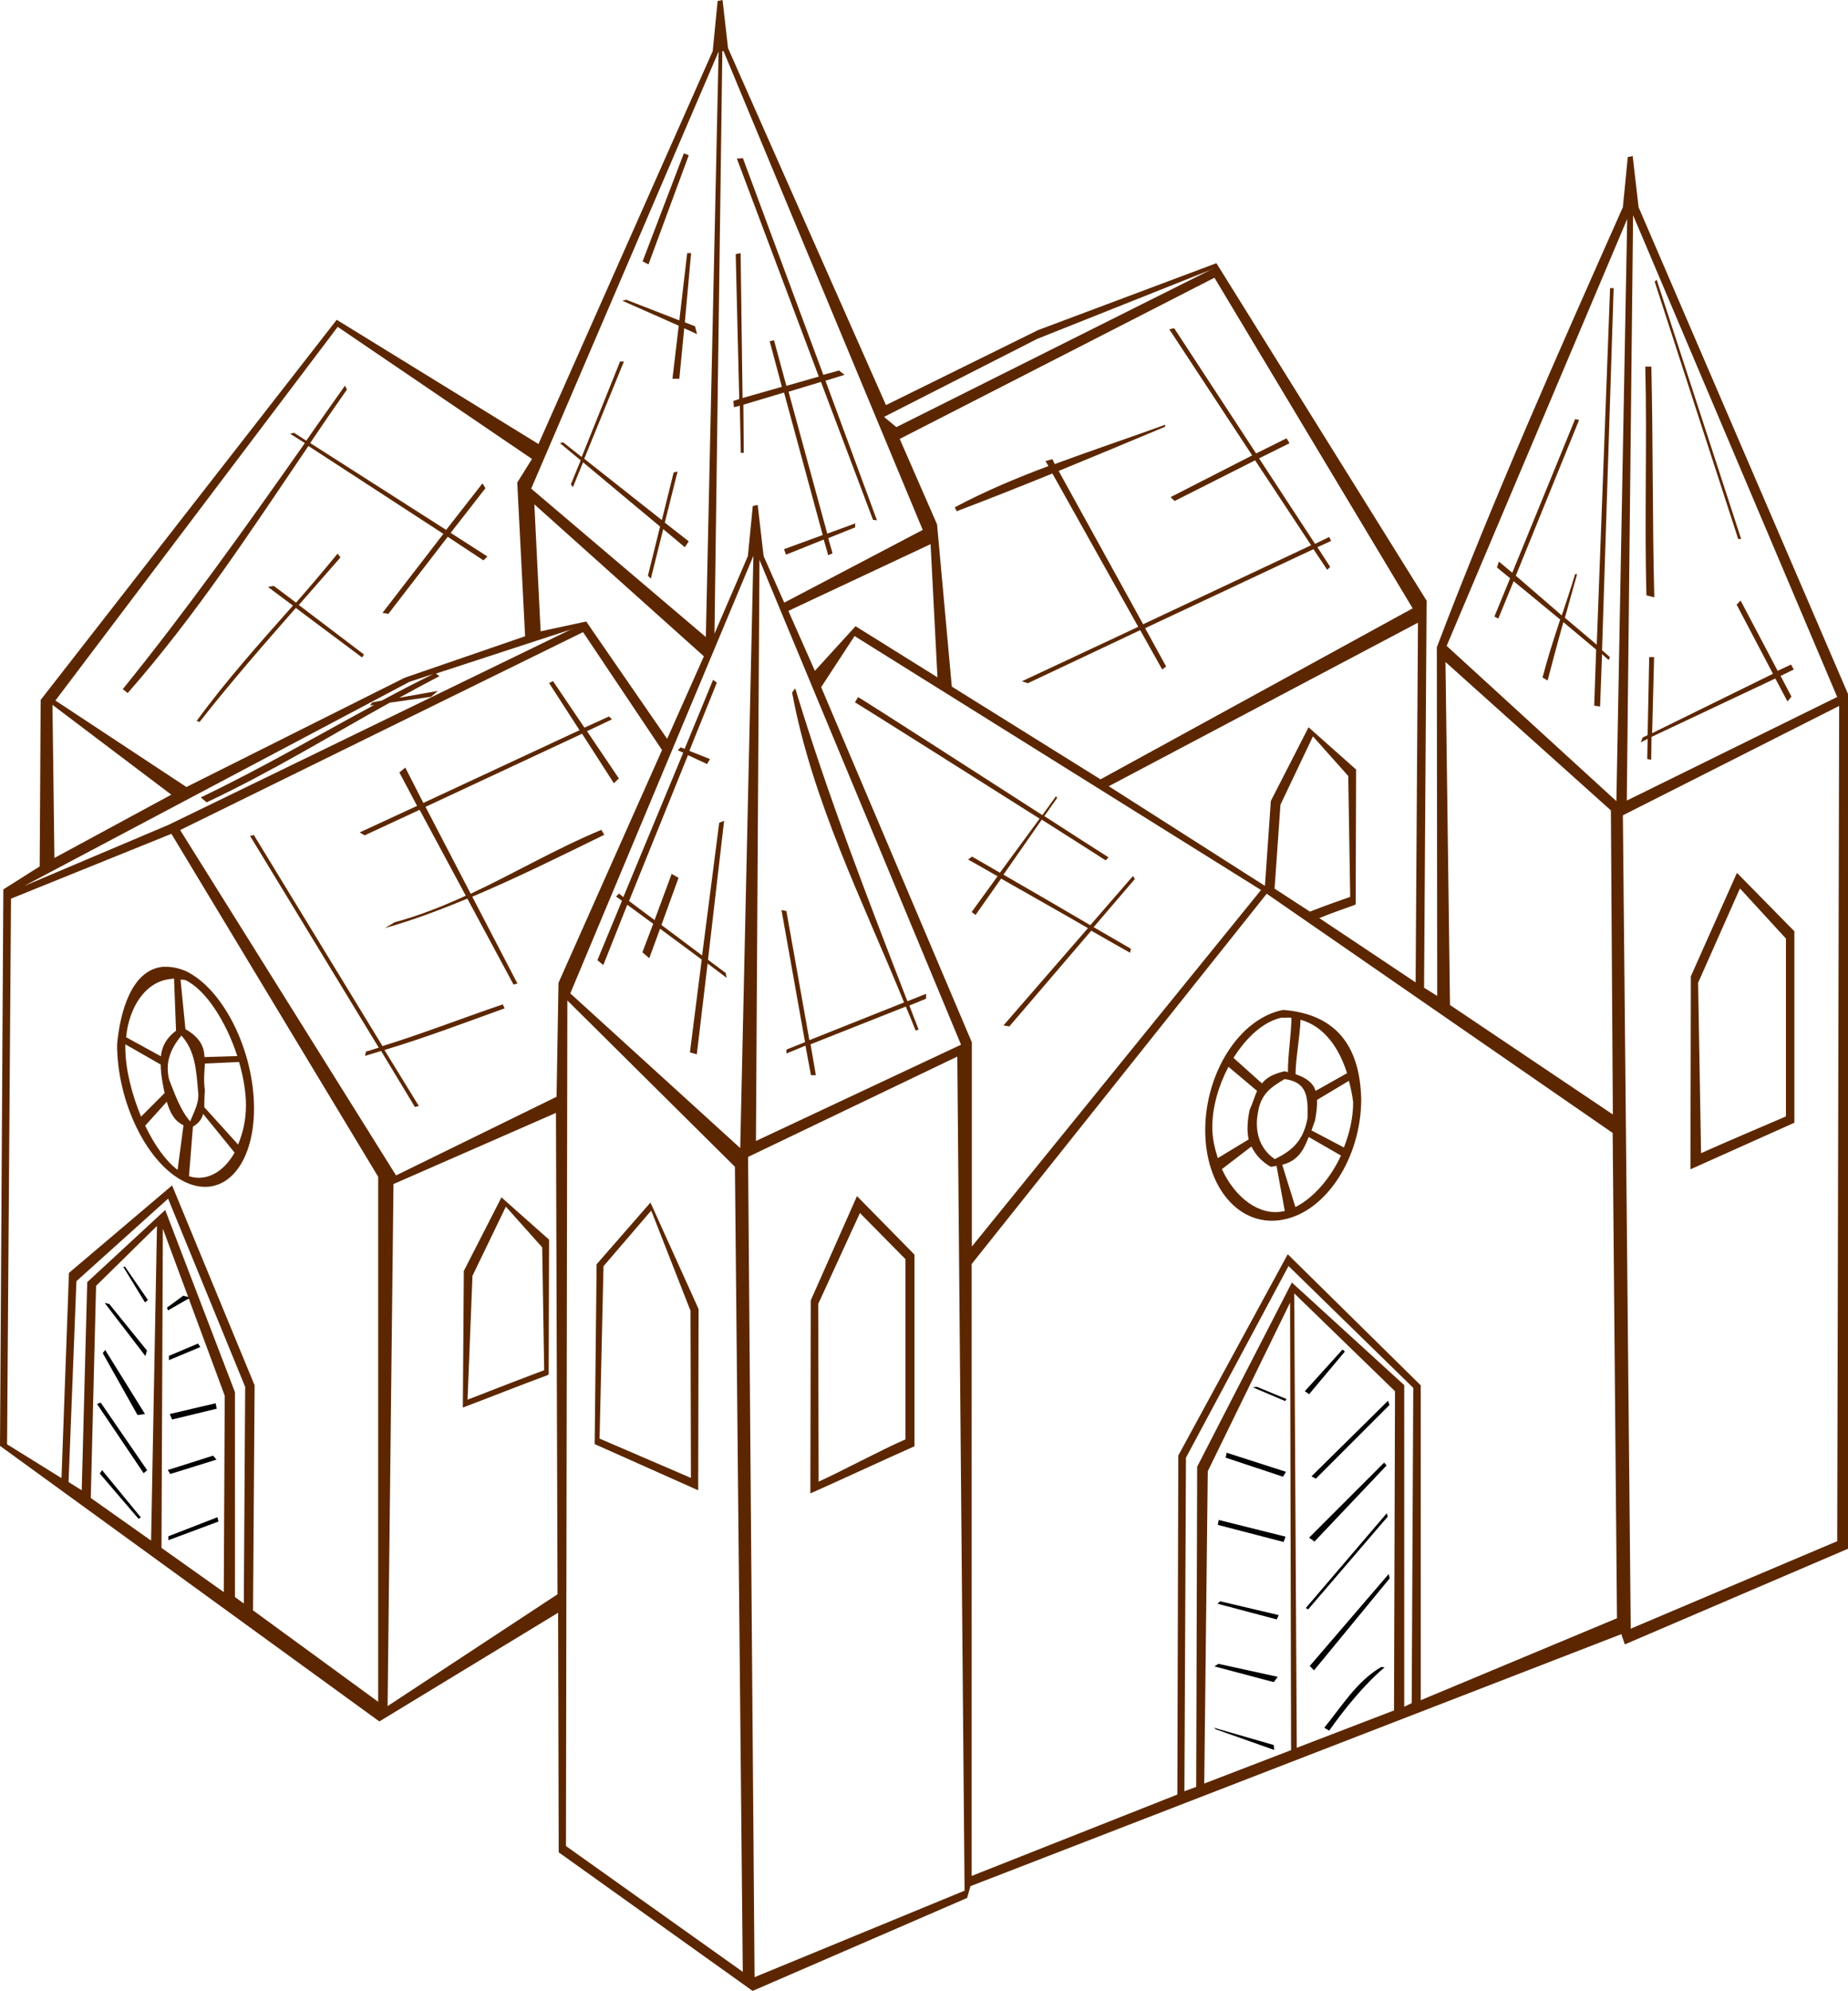 <?xml version="1.0" encoding="UTF-8"?>
<svg id="Layer_2" data-name="Layer 2" xmlns="http://www.w3.org/2000/svg" viewBox="0 0 94.07 101.3">
  <defs>
    <style>
      .cls-1 {
        fill: #5c2700;
      }

      .cls-1, .cls-2 {
        fill-rule: evenodd;
      }
    </style>
  </defs>
  <g id="Layer_2-2" data-name="Layer 2">
    <g id="layer1">
      <path id="path2308" class="cls-1" d="M36.78,0l-.25,.05-.25,2.55-8.87,19.99-10.27-6.32L2.07,35.61l-.05,8.47-1.85,1.17-.17,28.31,19.31,14.02,9.1-5.53,.03,12.19,9.87,7.05,10.92-4.73,.17-.6,33.13-12.82,.18,.52,11.37-4.87V35.33l-10.67-24.79-.3-2.6-.25,.05-.25,2.55c-3.21,7.23-6.6,14.83-9.47,22.39l.02,17.74-.67-.42,.13-19.69-10.7-17.17-9.07,3.4-7.75,3.82L37.06,2.45l-.28-2.45h0Zm0,2.6h.05l10.14,24.36-7.05,3.7-1.05-2.37-.3-2.6-.25,.05-.25,2.55-1.7,3.95,.4-29.63Zm-.2,.03l-.65,29.78-8.89-7.55S36.58,2.62,36.58,2.62Zm-1.77,5.17l-2.1,5.5,.3,.15,2.05-5.55s-.25-.1-.25-.1Zm3,.25l-.3,.02,4.17,11.09-1.65,.47-.63-2.32-.22,.05,.62,2.32-2,.57-.1-7.37-.25,.05,.18,7.37-.3,.1,.03,.32,.3-.08,.05,2.4h.15l-.02-2.45,2.07-.62,1.97,7.25-1.97,.72,.1,.28,1.92-.77,.23,.8,.22-.1-.22-.77,1.37-.55v-.2l-1.42,.52-1.97-7.22,1.65-.5,2.65,7.02,.2,.02-2.62-7.1,.97-.3-.28-.22-.8,.22s-4.1-11.04-4.1-11.04Zm45.32,2.9l10.39,24.51-10.71,5.27,.32-29.78Zm-.3,.18l-.55,29.63-8.64-7.9s9.2-21.74,9.2-21.74Zm-47.85,1.75l-.4,3.42-2.7-1.05-.2,.05,2.87,1.27-.32,2.7h.35l.25-2.57,.65,.3-.1-.4-.52-.2,.32-3.52h-.2Zm26.74,.8l-16.09,8.05-.63-.52,7.8-3.97s8.92-3.55,8.92-3.55Zm.1,.45l10.09,16.82-15.89,8.7-7.57-4.72-.75-8.25-1.9-4.35s16.02-8.2,16.02-8.2Zm22.51,.1l-.1,.1,4.25,13.09h.15s-4.3-13.19-4.3-13.19Zm-2.37,.4l-.68,18.17-1.62-1.37c.21-.74,.41-1.49,.62-2.22h-.1c-.22,.73-.45,1.41-.68,2.1l-2.34-2.02,3.22-7.92-.2-.05-3.2,7.82-.68-.57-.1,.3,.67,.55-.8,1.95,.2,.1,.78-1.9,2.37,1.95c-.32,.96-.63,1.92-.9,2.95l.26,.15c.26-1,.52-1.98,.8-2.97l1.67,1.4-.1,2.85,.3,.05,.1-2.67,.34,.3,.06-.15-.4-.35,.59-18.42s-.19,0-.19,0Zm-64.77,2l9.89,6.72-.75,1.2,.4,7.82-6.1,2.1-.03,.02h-.02l-11.09,5.55-6.67-4.4,14.37-19.01h0Zm42.58,.07l-.25,.05,4.22,6.42-4.15,2.12,.2,.2,4.1-2.07,2.85,4.32-8.55,4.02-4.3-7.8c1.81-.74,3.62-1.5,5.42-2.25v-.1c-1.87,.68-3.76,1.31-5.62,2l-.12-.25-.35,.1,.15,.25c-1.63,.61-3.23,1.28-4.77,2.1l.1,.2c1.63-.62,3.25-1.26,4.87-1.92l4.37,7.8-5.92,2.77,.3,.1,5.72-2.7,1.12,2,.2-.15-1.07-1.95,8.57-4.02,.7,1.05,.15-.15-.65-1,.7-.32-.1-.2-.72,.35-2.85-4.35,1.55-.77-.15-.25-1.55,.77s-4.17-6.37-4.17-6.37Zm-28.21,1.7l-1.95,4.85-.95-.75-.15,.05,1.05,.87-.5,1.22,.1,.15,.52-1.27,3.92,3.27-.62,2.5,.15,.15,.63-2.52,1.1,.92,.2-.3-1.22-.95,.65-2.6-.2,.05-.6,2.42-3.95-3.12,2.02-4.95s-.2,0-.2,0Zm52.19,.25c.1,3.87-.05,7.78,.06,11.64l.4,.1c-.1-3.87-.06-7.88-.15-11.74h-.3Zm-66.19,.97c-.65,.93-1.32,1.86-1.97,2.8l-.62-.4-.2,.05,.75,.47c-3,4.27-6.07,8.57-9.27,12.52l.25,.2c3.51-4,6.26-8.24,9.2-12.57l6.87,4.47-3.1,4.02,.3,.05,3.02-3.92,1.82,1.2,.2-.2-1.87-1.2,1.77-2.27-.15-.25-1.85,2.37-6.92-4.42c.61-.91,1.23-1.81,1.87-2.72,0,0-.1-.2-.1-.2Zm9.62,6.02l8.65,7.75-1.87,4.2-4.12-5.97-2.32,.5s-.32-6.47-.32-6.47Zm20.19,2.05l.35,6.77-4.17-2.6-2.07,2.27-1.35-3.05,7.25-3.4Zm-30.18,.47c-.69,.84-1.4,1.68-2.12,2.5l-1.13-.85-.3,.05,1.27,.95c-1.69,1.91-3.4,3.81-4.9,5.87l.15,.05c1.49-1.9,3.19-3.86,4.9-5.8l3.37,2.52,.1-.15-3.32-2.52c.71-.81,1.44-1.64,2.12-2.42,0,0-.15-.2-.15-.2Zm21.16,.12l-.67,30.13-8.65-7.87s9.32-22.26,9.32-22.26Zm.3,.18l10.27,24.69-10.44,4.9s.18-29.58,.18-29.58Zm49.95,2.1l-.2,.2,1.85,3.52-6.15,3.02,.1-3.87h-.25l-.08,3.97-.25,.12-.1,.25,.35-.18-.02,1.02,.2,.05,.02-1.17,6.3-2.97,.62,1.17,.2-.25-.55-1.05,.67-.33-.14-.25-.68,.32s-1.9-3.6-1.9-3.6Zm-16.42,1.1l-.12,18.32-4.9-3.27c.59-.25,1.2-.45,1.8-.67v-.02h.05l.02-6.87-2.42-2.15-1.92,3.75-.3,4.32-7.95-5.07s15.74-8.32,15.74-8.32Zm-43.05,.33l-20.54,9.97-7.37,3.12,19.62-10.39,1.22-.4c-.9,.44-1.77,.89-2.62,1.35l-.5,.1-.1,.15,.2-.02c-2.93,1.58-5.67,3.19-8.82,4.7l.3,.25c3.39-1.6,6.21-3.35,9.32-5.07l2.1-.3,.35-.3-1.97,.35c.67-.37,1.34-.73,2.05-1.1l-.18-.13,6.95-2.27h0Zm.55,.17l4.02,6-5.27,11.84-.1,5.8-8.17,4-10.99-17.57s20.51-10.07,20.51-10.07Zm13.82,.2l20.69,12.92-14.72,18.14v-10.39l-7.67-18.07s1.7-2.6,1.7-2.6Zm30.08,1.32l8.42,7.55,.1,15.47-8.29-5.57-.23-17.44Zm-37.28,.9l-1.45,3.52-.2-.08-.15,.15,.28,.12-3.05,7.35-.22-.18-.15,.15,.3,.22-1.25,3.02,.3,.25,1.22-3.07,1.32,.97-.55,1.45,.35,.3,.55-1.5,2.12,1.57-.6,4.72,.35,.1,.55-4.62,.97,.73-.05-.25-.9-.67,.82-7.07-.25,.1-.87,6.75-2.07-1.55,.87-2.4-.35-.2-.87,2.35-1.3-.97,3-7.42,.97,.45,.15-.25-1.05-.42,1.4-3.47s-.2-.15-.2-.15Zm-8.15,.07l-.2,.1,1.55,2.4-7.95,3.7-.92-1.8-.3,.25,.9,1.7-2.92,1.35,.25,.15,2.8-1.3,2.35,4.37c-1.16,.53-2.35,1.01-3.62,1.35l-.5,.3c1.44-.41,2.82-.93,4.2-1.5l2.35,4.37,.2-.05-2.3-4.42c2.28-.96,4.51-2.07,6.72-3.15l-.15-.25c-2.31,.96-4.43,2.21-6.65,3.25l-2.3-4.42,7.97-3.72,1.62,2.52,.25-.25-1.62-2.4,1.27-.6-.15-.15-1.25,.57s-1.6-2.37-1.6-2.37Zm12.32,.38l-.15,.2c1.03,5.54,3.58,10.57,5.7,15.77l-4.82,1.92-1.17-6.57-.25-.05,1.2,6.72-.95,.38v.2l.97-.4,.28,1.5h.25l-.27-1.57,4.85-1.92c.17,.41,.34,.81,.5,1.22l.15-.05c-.16-.41-.32-.82-.47-1.22l.85-.35v-.25l-.95,.38c-2.03-5.25-4.07-10.5-5.7-15.89Zm3.2,.45l-.15,.25c.74,.45,5.94,3.73,9.4,5.92l-2.02,2.75c-.48-.28-1.26-.73-1.42-.82l-.2,.15c.16,.09,1,.56,1.5,.85l-1.32,1.82,.2,.15,1.3-1.85c1.57,.9,2.87,1.62,4.42,2.52l-4.3,4.95,.3,.05,4.17-4.87c.65,.38,1.97,1.12,1.97,1.12l.05-.2s-1.28-.74-1.9-1.1l2.1-2.45-.1-.15-2.17,2.5c-1.52-.89-2.85-1.67-4.42-2.57l1.95-2.8c1.28,.81,3.25,2.07,3.25,2.07l.15-.15s-1.99-1.27-3.27-2.1l.65-.92-.05-.1-.7,.97c-3.47-2.23-8.67-5.58-9.37-6h0Zm-41,.38l6.05,4.57-5.95,3.22s-.1-7.8-.1-7.8Zm90.95,.05l-.1,42.5-10.51,4.45-.4-41.38s11.02-5.57,11.02-5.57Zm-26.79,1.55l1.8,2.02,.1,6.15c-.29,.1-1.32,.46-2.05,.75l-1.8-1.17,.3-4.27s1.65-3.47,1.65-3.47Zm-58.1,4.97l10.52,17.44v26.71l-6.37-4.65,.08-11.45-4.2-10.17-5.25,4.45-.38,10.44-2.77-1.72,.2-27.76,8.17-3.3h0Zm4.2,.05l-.2,.05,6.55,10.77c-.22,.07-.43,.14-.65,.2l-.05,.22c.28-.08,.55-.17,.82-.25l1.72,2.85,.2-.05-1.75-2.85c2.07-.62,4.09-1.39,6.12-2.12l-.1-.2c-2,.68-4.08,1.49-6.12,2.12,0,0-6.55-10.74-6.55-10.74Zm75.49,1.92l-2.35,5.27-.02,9.82c1.77-.79,3.53-1.58,5.29-2.37v-9.74s-2.92-2.97-2.92-2.97Zm.15,.8l2.34,2.55v9.05c-1.25,.54-3.08,1.31-4.32,1.87l-.15-8.67,2.13-4.8Zm-24.09,.27l17.61,12.17,.22,24.69-9.99,4.17v-16.02l-6.77-6.67-5.57,10.24-.05,17.25-10.47,4.14v-31.13s15.02-18.84,15.02-18.84Zm-56.22,3.72c-1.57,.18-2.15,2.29-2.3,3.95,0,2.93,1.53,6.09,3.47,7,1.94,.91,3.5-.82,3.5-3.75s-1.56-6.09-3.5-7c-.31-.12-.59-.19-.85-.2-.11,0-.22-.01-.32,0Zm.5,.6s.07,0,.1,0l.1,2.65c-.47,.35-.72,.78-.77,1.3l-1.77-.97c.14-1.5,.98-2.89,2.35-2.97Zm.42,.05c.08,.01,.17,0,.25,.02,1.04,.49,2.08,2.11,2.65,3.87l-1.67,.05c-.02-.52-.22-.99-.97-1.42l-.25-2.52Zm19.71,1.07l8.52,8.45,.4,40.96-9-6.4,.07-43.01Zm36.43,.47c-2.23,.43-3.97,3.21-3.97,6.12s1.75,4.98,3.97,4.55c2.23-.43,3.97-3.21,3.97-6.12-.06-2.77-1.33-4.34-3.97-4.55Zm-.05,.4c.17,0,.32-.02,.47,0-.01,.85-.19,1.94-.18,2.77-.06-.02-.11-.04-.17-.05-.62,.15-.93,.34-1.15,.62l-1.45-1.3c.67-1.07,1.56-1.87,2.47-2.05Zm.93,.1c1.23,.34,1.97,1.46,2.37,2.72l-1.6,.9c-.13-.41-.47-.66-1.02-.85,0-.82,.23-1.93,.25-2.77Zm-56.97,.8c.72,.79,.76,1.81,.85,2.82,.09,.58-.21,1.07-.4,1.55-.49-.55-.79-1.41-1.07-2.12-.2-.82,.02-1.52,.63-2.25Zm-2.85,.45l1.8,1.03c0,.29,.04,.61,.1,.95,.03,.18,.06,.33,.1,.5l-1.2,1.2c-.47-1.14-.8-2.41-.8-3.52,0-.05,0-.1,0-.15Zm42.35,.63l.37,42.43-10.69,4.4-.33-41.73,10.64-5.1Zm-36.56,.27c.21,.74,.35,1.5,.35,2.2,0,.76-.16,1.42-.4,2l-1.72-1.9c0-.25,0-.53,.03-.87-.08-.5-.02-.94,0-1.35l1.75-.08Zm50.37,.25l1.45,1.22c-.12,.26-.21,.59-.38,.97-.11,.54-.15,1.04-.05,1.5l-1.57,.95c-.16-.5-.28-1.02-.28-1.57,0-1.05,.33-2.14,.82-3.07Zm2.85,.62c1.18,.15,1.19,.95,1.17,1.97-.2,1.12-.73,1.65-1.67,2.1-.83-.56-1.03-1.5-.85-2.4,.15-.92,.66-1.26,1.35-1.67Zm3.27,.08c.1,.37,.18,.74,.22,1.1,0,.78-.18,1.56-.47,2.3l-1.65-.87c.06-.16,.11-.32,.18-.5,.07-.41,.12-.76,.1-1.05,0,0,1.62-.97,1.62-.97Zm-60.17,1.07c.16,.54,.37,.97,.85,1.2l-.3,2.27c-.61-.46-1.18-1.27-1.65-2.25,0,0,1.1-1.22,1.1-1.22Zm19.81,.57l.08,24.49-8.65,5.69,.3-26.56s8.27-3.62,8.27-3.62Zm-17.96,.05l1.6,1.97c-.55,.99-1.44,1.49-2.32,1.2l.2-2.52c.32-.19,.46-.41,.52-.65Zm56.27,1.17l1.65,.95c-.55,1.19-1.42,2.17-2.32,2.62l-.67-2.15c.79-.21,1.07-.7,1.35-1.42Zm-2.9,.5c.18,.37,.47,.73,.97,1.02,.11,0,.2-.03,.3-.05l.42,2.3s-.07,.02-.1,.02c-1.23,.24-2.45-.73-3.1-2.15l1.5-1.15Zm-20.09,2.52l-2.35,5.3-.02,9.82c1.77-.79,3.53-1.61,5.3-2.4v-9.75s-2.92-2.97-2.92-2.97Zm-18.09,.05l-1.92,3.75-.05,6.95c1.44-.54,2.88-1.12,4.32-1.65v-.02h.05l.02-6.87s-2.42-2.15-2.42-2.15Zm-16.97,.08l3.92,9.57-.07,11.02-.45-.33v-10.42l-3.55-9.27-3.97,3.67-.28,10.59-.67-.42,.4-10.22,4.67-4.2Zm24.56,.18l-2.75,3.15-.1,9.15,5.27,2.35,.02-9.22s-2.45-5.42-2.45-5.42Zm-7.37,.22l1.85,2.07,.1,6.25c-.44,.16-2.55,.97-3.9,1.5l.25-6.3,1.7-3.52Zm7.4,.2l2,5.1,.02,8.5-4.65-2,.2-8.77s2.42-2.82,2.42-2.82Zm10.62,.12l2.32,2.35v9.17c-1.25,.54-3.18,1.59-4.42,2.15l-.02-9.04,2.12-4.62h0Zm-35.78,.65l-.3,16.02-3.07-2.17,.27-10.79,3.1-3.05Zm.3,.15l3.15,8.5-.05,9.99-3.17-2.25,.07-16.24Zm57.3,1.9l6.35,6.2-.08,16.04-.38,.18v-16.36l-5.72-5.22-4.82,9.37-.05,16.29-.6,.22,.08-16.97s5.22-9.75,5.22-9.75Zm.3,1.4l5.12,4.97-.05,16.24-4.95,1.9-.13-23.12Zm-.22,.45l.05,22.78-4.42,1.7,.18-15.89s4.2-8.6,4.2-8.6Z"/>
      <path id="path2624" class="cls-2" d="M5.55,66.34l-.22-.05,2.07,2.7,.08-.28-1.92-2.37Z"/>
      <path id="path2626" class="cls-2" d="M5.35,68.69l-.12,.15,1.77,3.15,.38-.05-2.02-3.25Z"/>
      <path id="path2628" class="cls-2" d="M5.12,71.36l-.18,.07,2.37,3.52,.18-.15-2.37-3.45Z"/>
      <path id="path2630" class="cls-2" d="M5.2,74.79l-.12,.18,1.97,2.3,.12-.07-1.97-2.4Z"/>
      <path id="path2632" class="cls-2" d="M6.35,64.44l-.07,.02,1.1,1.8,.15-.12-1.17-1.7Z"/>
      <path id="path2634" class="cls-2" d="M8.5,66.52l.05,.15,1.13-.65-.35-.1-.82,.6Z"/>
      <path id="path2636" class="cls-2" d="M10.07,68.36l-1.47,.62v.22l1.6-.67s-.12-.17-.12-.17Z"/>
      <path id="path2638" class="cls-2" d="M10.99,71.39l-2.35,.55,.12,.28,2.27-.55s-.05-.27-.05-.27Z"/>
      <path id="path2640" class="cls-2" d="M10.84,74.06l-2.3,.73,.13,.2,2.35-.73-.17-.2Z"/>
      <path id="path2642" class="cls-2" d="M11.07,77.19l-2.5,.97v.2l2.55-.95-.05-.22Z"/>
      <path id="path2644" class="cls-2" d="M70.66,71.26l-3.9,3.85,.22,.12,3.75-3.75s-.08-.23-.08-.23Z"/>
      <path id="path2646" class="cls-2" d="M70.46,74.41l-3.82,3.82,.27,.2,3.67-3.87s-.12-.15-.12-.15Z"/>
      <path id="path2648" class="cls-2" d="M70.69,80.08l-4.02,4.68,.22,.22,3.85-4.68-.05-.22Z"/>
      <path id="path2650" class="cls-2" d="M70.31,84.81c-1.25,.73-1.99,1.98-2.9,3.09l.25,.15c.74-1.06,1.83-2.4,2.82-3.22,0,0-.18-.02-.18-.02Z"/>
      <path id="path2652" class="cls-2" d="M68.34,68.66l-1.92,2.12,.22,.15,1.82-2.17s-.12-.1-.12-.1Z"/>
      <path id="path2654" class="cls-2" d="M63.99,70.56l-.22,.02,1.65,.7,.07-.1s-1.5-.62-1.5-.62Z"/>
      <path id="path2656" class="cls-2" d="M62.44,73.91l-.05,.25,2.92,.97,.15-.25s-3.02-.97-3.02-.97Z"/>
      <path id="path2658" class="cls-2" d="M62.04,77.33l-.05,.25,3.35,.87,.1-.27-3.4-.85Z"/>
      <path id="path2660" class="cls-2" d="M62.02,84.65l-.2,.13,3.02,.8,.2-.27s-3.02-.66-3.02-.66Z"/>
      <path id="path2662" class="cls-2" d="M61.79,87.9l.1,.08,2.97,1.05-.02-.25-3.05-.88Z"/>
      <path id="path2744" class="cls-2" d="M62.12,81.46l-.15,.13,3.02,.8,.1-.22s-2.97-.7-2.97-.7Z"/>
      <path id="path2746" class="cls-2" d="M70.59,76.99l-4.12,4.82,.12,.07,4.05-4.72s-.05-.18-.05-.18Z"/>
    </g>
  </g>
</svg>